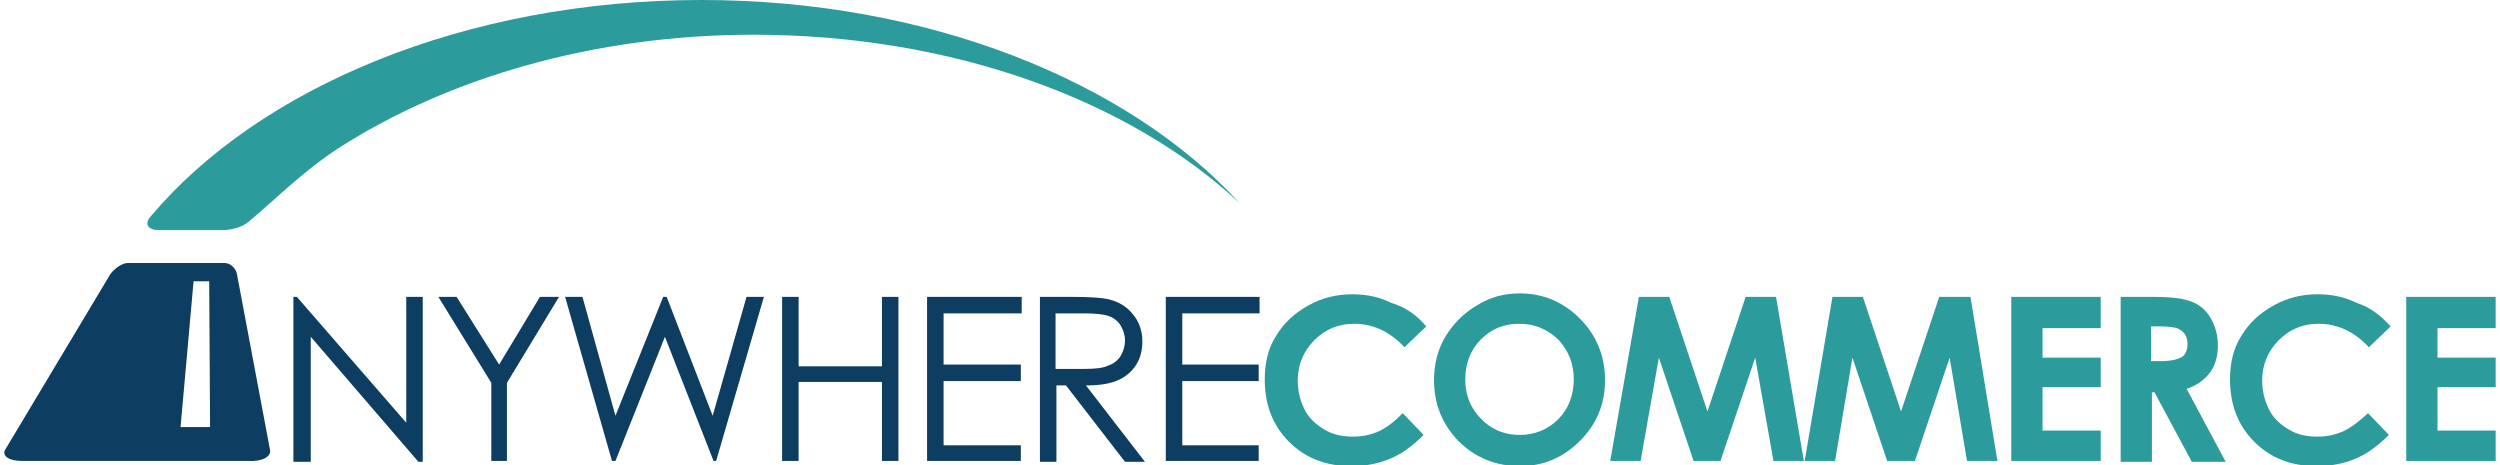<?xml version="1.0" encoding="utf-8"?>
<!-- Generator: Adobe Illustrator 18.1.1, SVG Export Plug-In . SVG Version: 6.00 Build 0)  -->
<svg version="1.1" id="Layer_1" xmlns="http://www.w3.org/2000/svg" xmlns:xlink="http://www.w3.org/1999/xlink" x="0px" y="0px"
	 viewBox="0 0 288 53.6" enable-background="new 0 0 288 53.6" xml:space="preserve">
<g>
	<path fill="#2C9B9B" d="M80.8,0C53.6,0,29.8,10.1,17.3,25c-0.7,0.8-0.2,1.5,0.9,1.5h7.5c0.9,0,2.2-0.3,3-1c3.3-2.8,6.5-6,10.4-8.5
		C51.6,9,68.4,4,86.8,4c23,0,43.4,7.6,56,19.4C130,9.4,107,0,80.8,0"/>
	<g>
		<path fill="#2C9B9B" d="M164.3,37.6l-2.5,2.4c-1.7-1.8-3.6-2.7-5.8-2.7c-1.8,0-3.3,0.6-4.6,1.9c-1.2,1.2-1.9,2.8-1.9,4.6
			c0,1.3,0.3,2.4,0.8,3.4c0.5,1,1.3,1.7,2.3,2.3c1,0.6,2.1,0.8,3.3,0.8c1,0,2-0.2,2.9-0.6c0.9-0.4,1.8-1.1,2.8-2.1l2.4,2.5
			c-1.4,1.4-2.7,2.3-4,2.8c-1.2,0.5-2.7,0.8-4.3,0.8c-2.9,0-5.3-0.9-7.2-2.8c-1.9-1.9-2.8-4.3-2.8-7.2c0-1.9,0.4-3.6,1.3-5
			c0.9-1.5,2.1-2.6,3.7-3.5c1.6-0.9,3.3-1.3,5.1-1.3c1.6,0,3.1,0.3,4.5,1C162,35.4,163.3,36.4,164.3,37.6"/>
		<path fill="#2C9B9B" d="M175.1,33.8c2.7,0,5,1,6.9,2.9c1.9,1.9,2.9,4.3,2.9,7.1c0,2.8-1,5.1-2.9,7c-1.9,1.9-4.2,2.9-6.9,2.9
			c-2.8,0-5.2-1-7.1-2.9c-1.9-2-2.8-4.3-2.8-7c0-1.8,0.4-3.5,1.3-5c0.9-1.5,2.1-2.7,3.6-3.6C171.7,34.2,173.3,33.8,175.1,33.8
			 M175,37.3c-1.8,0-3.2,0.6-4.4,1.8c-1.2,1.2-1.8,2.8-1.8,4.6c0,2.1,0.8,3.7,2.3,5c1.2,1,2.5,1.4,4,1.4c1.7,0,3.2-0.6,4.4-1.8
			c1.2-1.2,1.8-2.8,1.8-4.6c0-1.8-0.6-3.3-1.8-4.6C178.2,37.9,176.8,37.3,175,37.3"/>
		<polygon fill="#2C9B9B" points="188.8,34.2 192.3,34.2 196.7,47.4 201.1,34.2 204.6,34.2 207.8,53.1 204.3,53.1 202.2,41.2 
			198.2,53.1 195.1,53.1 191.1,41.2 189,53.1 185.5,53.1 		"/>
		<polygon fill="#2C9B9B" points="211.1,34.2 214.6,34.2 219,47.4 223.4,34.2 227,34.2 230.1,53.1 226.6,53.1 224.6,41.2 
			220.6,53.1 217.4,53.1 213.4,41.2 211.4,53.1 207.9,53.1 		"/>
		<polygon fill="#2C9B9B" points="231.7,34.2 242,34.2 242,37.8 235.3,37.8 235.3,41.2 242,41.2 242,44.6 235.3,44.6 235.3,49.6 
			242,49.6 242,53.1 231.7,53.1 		"/>
		<path fill="#2C9B9B" d="M244.3,34.2h3.8c2.1,0,3.6,0.2,4.5,0.6c0.9,0.4,1.6,1,2.1,1.9c0.5,0.9,0.8,1.9,0.8,3.1
			c0,1.2-0.3,2.3-0.9,3.1c-0.6,0.8-1.5,1.5-2.7,1.9l4.5,8.4h-3.9l-4.3-8h-0.3v8h-3.6V34.2z M247.9,41.6h1.1c1.1,0,1.9-0.2,2.4-0.5
			c0.4-0.3,0.6-0.8,0.6-1.5c0-0.4-0.1-0.8-0.3-1.1c-0.2-0.3-0.5-0.5-0.9-0.7c-0.4-0.1-1-0.2-2-0.2h-1V41.6z"/>
		<path fill="#2C9B9B" d="M275.4,37.6l-2.5,2.4c-1.7-1.8-3.6-2.7-5.8-2.7c-1.8,0-3.3,0.6-4.6,1.9c-1.2,1.2-1.9,2.8-1.9,4.6
			c0,1.3,0.3,2.4,0.8,3.4c0.5,1,1.3,1.7,2.3,2.3c1,0.6,2.1,0.8,3.3,0.8c1,0,2-0.2,2.9-0.6c0.9-0.4,1.8-1.1,2.9-2.1l2.4,2.5
			c-1.4,1.4-2.7,2.3-4,2.8c-1.2,0.5-2.7,0.8-4.3,0.8c-2.9,0-5.3-0.9-7.2-2.8c-1.9-1.9-2.8-4.3-2.8-7.2c0-1.9,0.4-3.6,1.3-5
			c0.9-1.5,2.1-2.6,3.7-3.5c1.6-0.9,3.3-1.3,5.1-1.3c1.6,0,3.1,0.3,4.5,1C273.1,35.4,274.3,36.4,275.4,37.6"/>
		<polygon fill="#2C9B9B" points="277.2,34.2 287.5,34.2 287.5,37.8 280.8,37.8 280.8,41.2 287.5,41.2 287.5,44.6 280.8,44.6 
			280.8,49.6 287.5,49.6 287.5,53.1 277.2,53.1 		"/>
	</g>
	<g>
		<polygon fill="#0D3D60" points="33.8,53.2 33.8,34.2 34.2,34.2 46.8,48.7 46.8,34.2 48.7,34.2 48.7,53.2 48.2,53.2 35.8,38.8 
			35.8,53.2 		"/>
		<polygon fill="#0D3D60" points="50.5,34.2 52.6,34.2 57.5,42 62.2,34.2 64.4,34.2 58.4,44.1 58.4,53.1 56.6,53.1 56.6,44.1 		"/>
		<polygon fill="#0D3D60" points="65.1,34.2 67.1,34.2 70.9,47.9 76.4,34.2 76.8,34.2 82.1,47.9 86,34.2 88,34.2 82.5,53.1 
			82.2,53.1 76.6,38.8 70.9,53.1 70.5,53.1 		"/>
		<polygon fill="#0D3D60" points="90.1,34.2 92,34.2 92,42.2 101.6,42.2 101.6,34.2 103.5,34.2 103.5,53.1 101.6,53.1 101.6,44 
			92,44 92,53.1 90.1,53.1 		"/>
		<polygon fill="#0D3D60" points="106.8,34.2 117.7,34.2 117.7,36.1 108.7,36.1 108.7,42 117.6,42 117.6,43.9 108.7,43.9 
			108.7,51.3 117.6,51.3 117.6,53.1 106.8,53.1 		"/>
		<path fill="#0D3D60" d="M119.7,34.2h3.8c2.1,0,3.5,0.1,4.3,0.3c1.1,0.3,2,0.8,2.7,1.7c0.7,0.8,1.1,1.9,1.1,3.1
			c0,1-0.2,1.9-0.7,2.7c-0.5,0.8-1.2,1.4-2.1,1.8c-0.9,0.4-2.1,0.6-3.7,0.6l6.8,8.8h-2.3l-6.8-8.8h-1.1v8.8h-1.9V34.2z M121.6,36.1
			v6.4l3.3,0c1.3,0,2.2-0.1,2.8-0.4c0.6-0.2,1.1-0.6,1.4-1.1c0.3-0.5,0.5-1.1,0.5-1.8c0-0.6-0.2-1.2-0.5-1.7
			c-0.3-0.5-0.8-0.9-1.4-1.1c-0.6-0.2-1.5-0.3-2.8-0.3H121.6z"/>
		<polygon fill="#0D3D60" points="134.3,34.2 145.1,34.2 145.1,36.1 136.2,36.1 136.2,42 145,42 145,43.9 136.2,43.9 136.2,51.3 
			145,51.3 145,53.1 134.3,53.1 		"/>
		<path fill="#0D3D60" d="M31.1,51.8l-3.8-20.2c-0.1-0.7-0.8-1.3-1.4-1.3h-0.6H24h-1.6h-3.3h-4.4c-0.6,0-1.5,0.6-2,1.3L0.6,51.8
			c-0.4,0.7,0.4,1.3,1.9,1.3H17h3.4h3.8h1.9h2.5C30.2,53.2,31.3,52.6,31.1,51.8 M20.8,49.2l1.5-16.8h1.8l0.1,16.8H20.8z"/>
	</g>
</g>
</svg>
